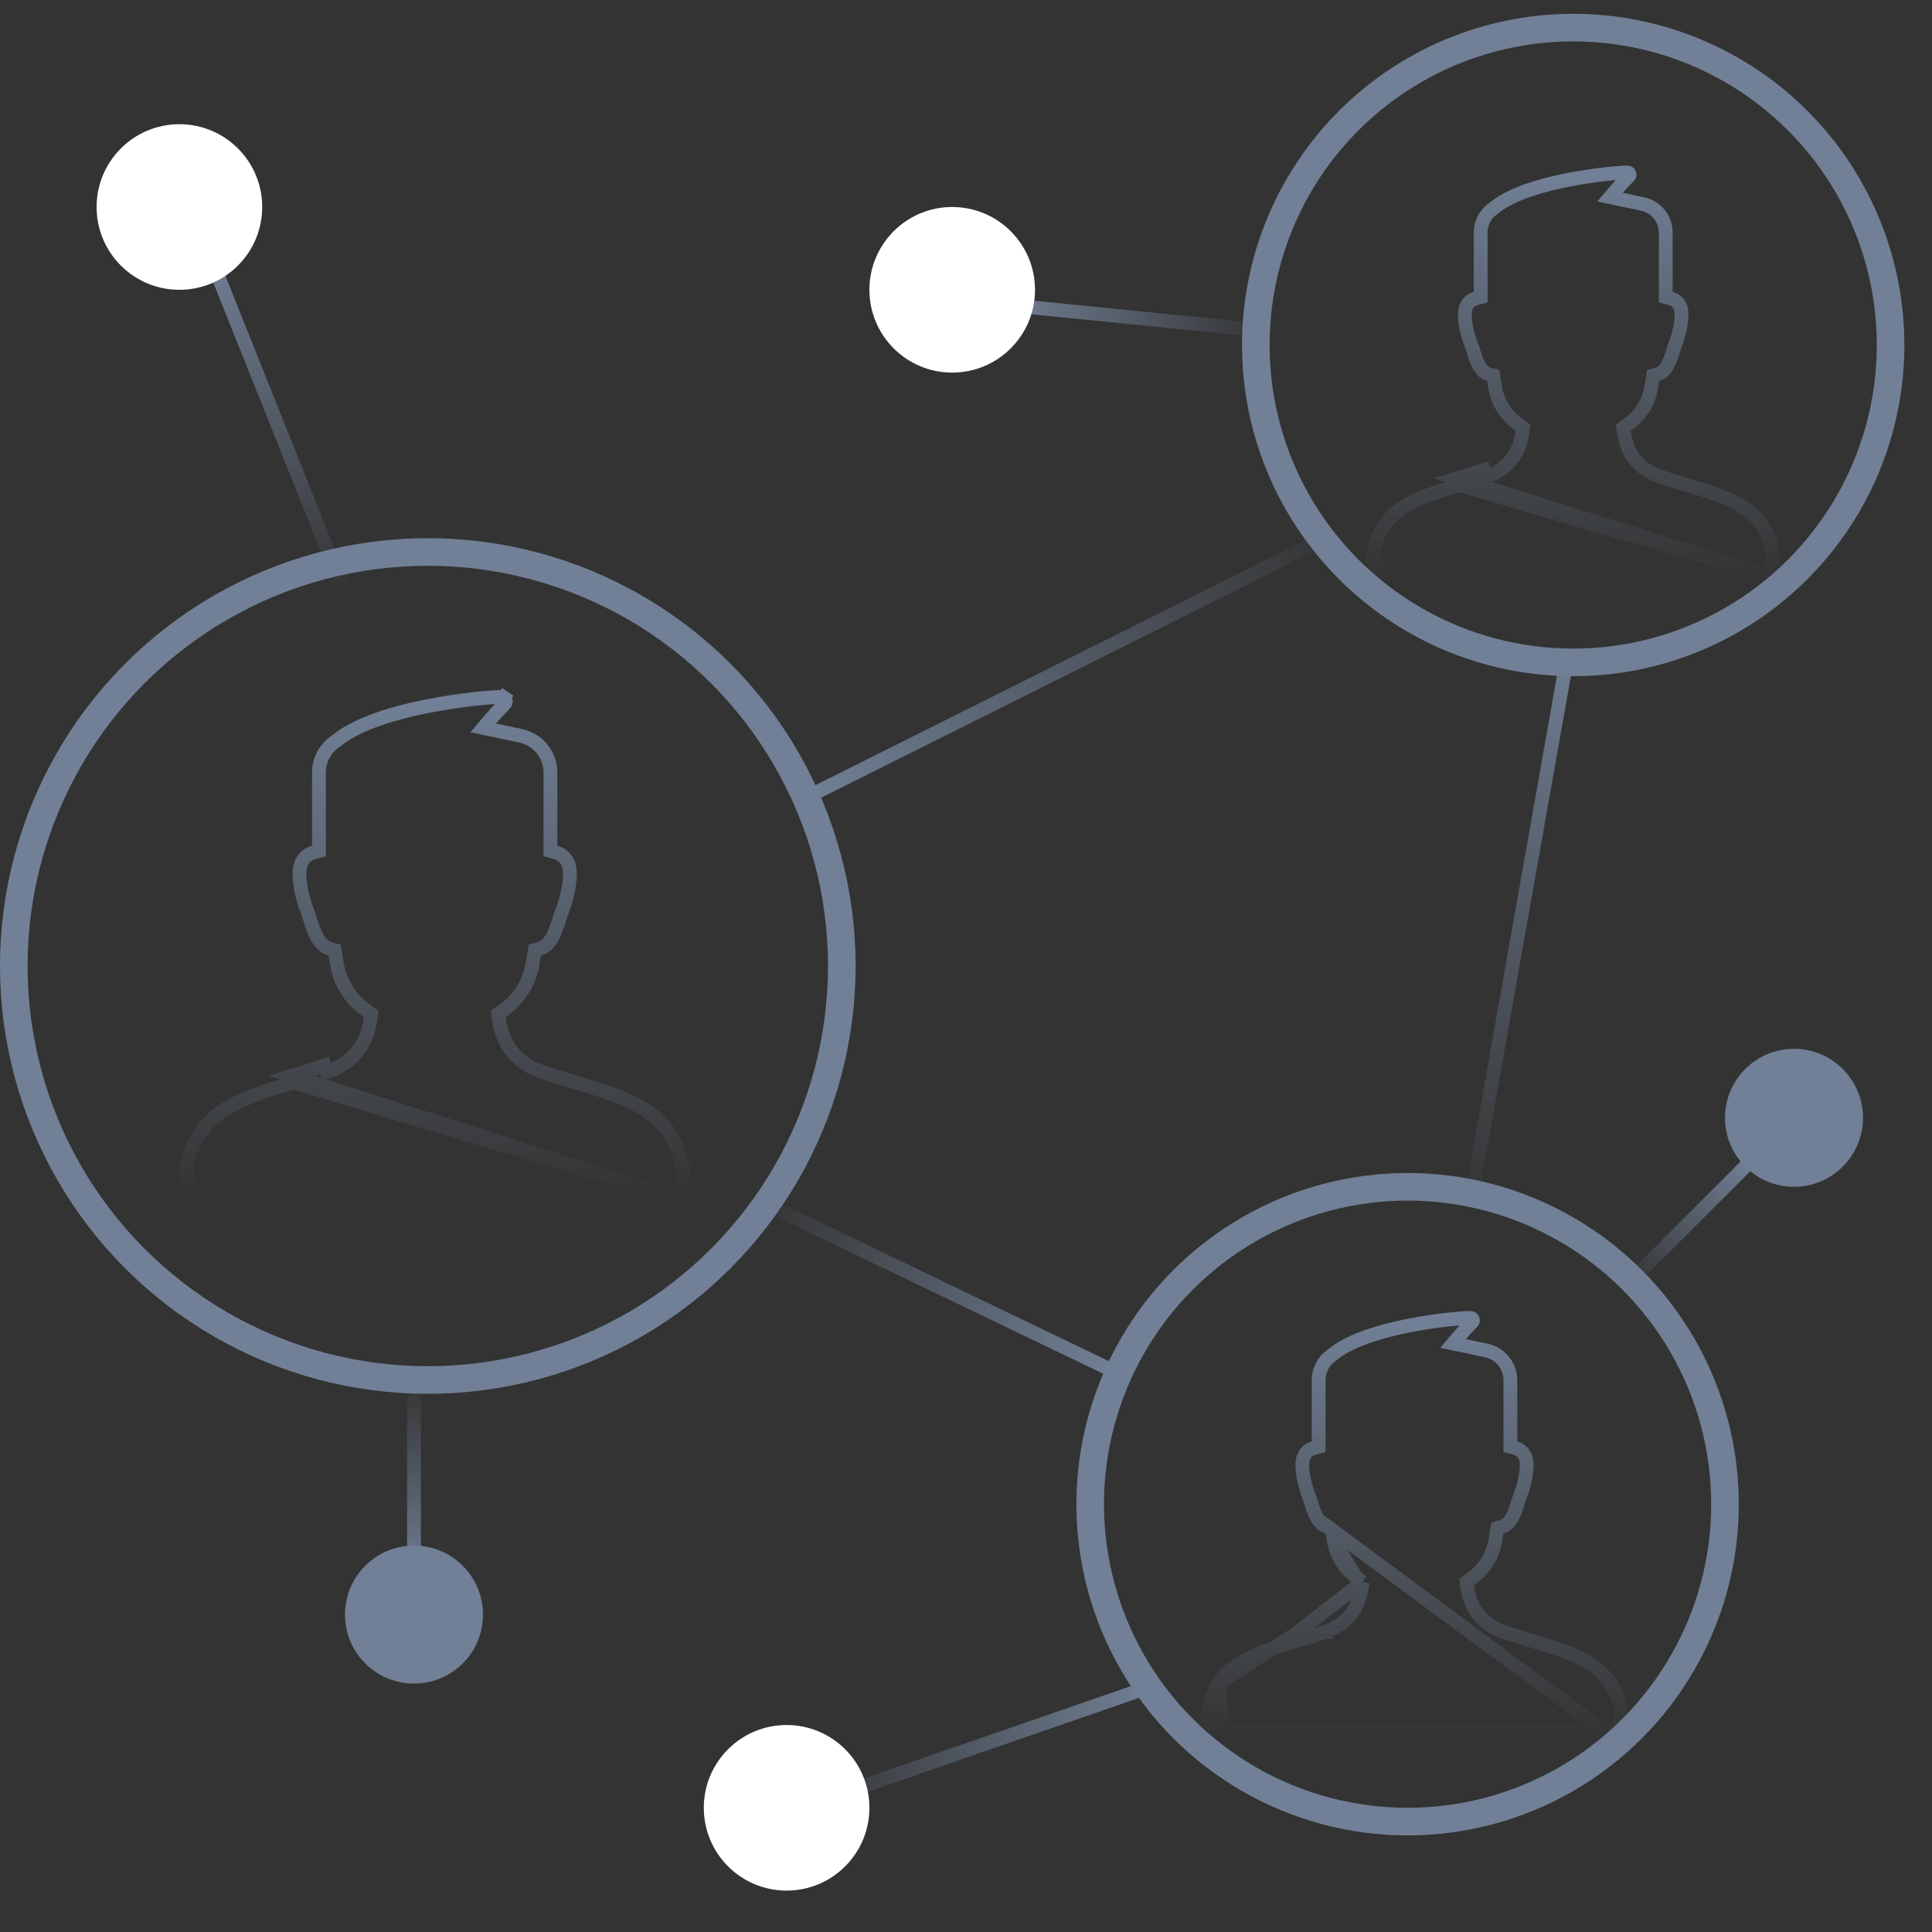 <svg width="140" height="140" viewBox="0 0 140 140" fill="none" xmlns="http://www.w3.org/2000/svg">
<rect x="0" y="0" width="140" height="140" fill="#333333" stroke="none"/>
<path d="M15 18L25 43" stroke="url(#paint0_linear_2191_10596)"/>
<path d="M96 39L58 58" stroke="url(#paint1_linear_2191_10596)"/>
<path d="M84 122L58 131" stroke="url(#paint2_linear_2191_10596)"/>
<path d="M127 84L118 93" stroke="url(#paint3_linear_2191_10596)"/>
<path d="M72 22L92 24" stroke="url(#paint4_linear_2191_10596)"/>
<path d="M30 115L30 100" stroke="url(#paint5_linear_2191_10596)"/>
<path d="M81 99.5L55 87" stroke="url(#paint6_linear_2191_10596)"/>
<path d="M106.5 87.5L113.5 48" stroke="url(#paint7_linear_2191_10596)"/>
<circle cx="13" cy="15" r="6" fill="white"/>
<circle cx="57" cy="131" r="6" fill="white"/>
<circle cx="130" cy="81" r="5" fill="#718096"/>
<circle cx="30" cy="117" r="5" fill="#718096"/>
<circle cx="69" cy="21" r="6" fill="white"/>
<circle cx="31" cy="70" r="30" stroke="#718096" stroke-width="2"/>
<path d="M47.98 86.5H47.98C48.198 86.5 48.413 86.454 48.611 86.364C48.809 86.274 48.986 86.143 49.128 85.98C49.271 85.817 49.376 85.625 49.438 85.418C49.499 85.211 49.515 84.994 49.485 84.78C49.338 83.757 49.029 82.912 48.548 82.18L48.548 82.179C48.111 81.514 47.536 80.949 46.776 80.451C45.406 79.552 43.658 79.024 41.709 78.439L41.7 78.436C40.931 78.205 40.125 77.963 39.318 77.688C38.413 77.379 37.678 76.902 37.137 76.236C36.596 75.57 36.273 74.745 36.142 73.781L36.102 73.489L36.338 73.312L36.595 73.121L36.596 73.12C37.658 72.33 38.371 71.162 38.586 69.861L38.586 69.86L38.703 69.164L38.755 68.851L39.061 68.765C39.33 68.69 39.635 68.512 39.913 68.1C40.192 67.686 40.362 67.157 40.533 66.613C40.533 66.613 40.533 66.613 40.533 66.613L40.537 66.599C40.605 66.384 40.676 66.159 40.749 65.971L40.749 65.971C41.092 65.098 41.3 64.065 41.3 63.297C41.3 62.608 41.016 62.243 40.804 62.058C40.646 61.92 40.458 61.819 40.255 61.764L39.887 61.663V61.282V55.976V55.976C39.887 55.354 39.672 54.75 39.279 54.266C38.885 53.782 38.336 53.447 37.723 53.318C37.723 53.318 37.723 53.318 37.723 53.318L35.836 52.918L35.013 52.744L35.559 52.104C35.847 51.766 36.206 51.377 36.566 51.019L36.566 51.019C36.609 50.976 36.638 50.922 36.649 50.863C36.661 50.805 36.655 50.744 36.632 50.689C36.609 50.633 36.57 50.586 36.519 50.552L36.796 50.136L36.519 50.552C36.469 50.518 36.409 50.5 36.347 50.5H36.347C35.685 50.5 33.401 50.693 31.006 51.166L31.006 51.166C27.806 51.798 25.595 52.666 24.35 53.699L24.331 53.715L24.31 53.728C23.941 53.977 23.639 54.312 23.43 54.704C23.221 55.095 23.113 55.532 23.113 55.975L23.113 55.976L23.113 61.282V61.663L22.745 61.764C22.542 61.819 22.354 61.92 22.196 62.058C21.984 62.243 21.7 62.609 21.7 63.297C21.7 64.065 21.908 65.098 22.25 65.971L22.251 65.971C22.324 66.159 22.395 66.384 22.463 66.599L22.467 66.613L22.467 66.614C22.638 67.157 22.808 67.685 23.087 68.1C23.365 68.512 23.67 68.69 23.939 68.765L24.245 68.851L24.297 69.164L24.414 69.86L24.414 69.861C24.629 71.162 25.342 72.33 26.404 73.12L26.405 73.121L26.662 73.312L26.898 73.489L26.858 73.781C26.727 74.745 26.404 75.57 25.863 76.236C25.323 76.902 24.588 77.379 23.683 77.688C23.683 77.688 23.682 77.688 23.682 77.688L23.521 77.215C22.722 77.488 21.922 77.728 21.148 77.96L47.98 86.5ZM47.98 86.5H15.02H15.019C14.802 86.5 14.586 86.454 14.388 86.364C14.19 86.274 14.014 86.143 13.872 85.98C13.729 85.817 13.624 85.625 13.562 85.418C13.501 85.211 13.485 84.994 13.515 84.78C13.662 83.757 13.972 82.912 14.452 82.179L14.452 82.179C14.889 81.514 15.464 80.949 16.224 80.451C17.594 79.552 19.342 79.024 21.292 78.439L47.98 86.5Z" stroke="url(#paint8_linear_2191_10596)"/>
<circle cx="114" cy="25" r="23" stroke="#718096" stroke-width="2"/>
<path d="M127.362 41.5H127.363C127.526 41.5 127.687 41.465 127.835 41.398C127.983 41.331 128.115 41.233 128.222 41.111C128.329 40.989 128.407 40.845 128.453 40.691C128.499 40.536 128.512 40.373 128.489 40.213C128.372 39.396 128.125 38.724 127.744 38.144L127.743 38.143C127.397 37.616 126.941 37.167 126.334 36.769C125.237 36.05 123.834 35.625 122.25 35.149L122.242 35.147C121.619 34.96 120.964 34.763 120.308 34.539C119.561 34.284 118.949 33.889 118.497 33.332C118.046 32.776 117.778 32.09 117.67 31.295L117.63 31.003L117.866 30.826L118.075 30.671L118.075 30.67C118.917 30.044 119.482 29.119 119.652 28.088L119.652 28.087L119.747 27.523L119.799 27.209L120.105 27.124C120.301 27.069 120.53 26.939 120.743 26.622C120.96 26.3 121.094 25.886 121.234 25.442C121.234 25.442 121.234 25.442 121.234 25.442L121.238 25.428C121.292 25.255 121.35 25.071 121.411 24.915L121.412 24.915C121.685 24.216 121.852 23.39 121.852 22.781C121.852 22.254 121.636 21.983 121.482 21.848C121.364 21.745 121.225 21.671 121.073 21.629L120.705 21.529V21.147V16.845V16.845C120.705 16.363 120.539 15.894 120.234 15.519C119.928 15.143 119.502 14.883 119.026 14.782L117.496 14.459L116.673 14.284L117.219 13.645C117.455 13.368 117.747 13.051 118.041 12.759L118.041 12.759C118.062 12.738 118.077 12.711 118.082 12.681C118.088 12.652 118.085 12.622 118.074 12.595C118.062 12.567 118.043 12.543 118.017 12.526C117.992 12.509 117.961 12.5 117.93 12.5H117.93C117.401 12.5 115.555 12.655 113.618 13.038L113.618 13.038C111.028 13.55 109.254 14.25 108.263 15.072L108.244 15.088L108.223 15.102C107.936 15.294 107.702 15.554 107.54 15.858C107.378 16.162 107.294 16.501 107.295 16.845L107.295 16.845L107.295 21.147V21.529L106.927 21.629C106.775 21.671 106.636 21.745 106.518 21.848C106.364 21.983 106.148 22.254 106.148 22.781C106.148 23.39 106.315 24.216 106.588 24.915L106.589 24.915C106.65 25.071 106.708 25.255 106.762 25.428L106.766 25.442L106.766 25.442C106.906 25.885 107.04 26.3 107.257 26.623C107.47 26.939 107.699 27.069 107.895 27.124L108.201 27.209L108.253 27.523L108.348 28.087L108.348 28.088C108.518 29.119 109.083 30.044 109.925 30.67L109.925 30.671L110.134 30.826L110.37 31.003L110.33 31.295C110.222 32.09 109.955 32.776 109.503 33.332C109.052 33.889 108.44 34.284 107.692 34.539C107.692 34.539 107.692 34.539 107.692 34.539L107.531 34.066C106.882 34.287 106.234 34.482 105.606 34.67L127.362 41.5ZM127.362 41.5H100.637H100.637C100.474 41.5 100.313 41.465 100.165 41.398C100.017 41.331 99.885 41.233 99.778 41.111C99.671 40.989 99.593 40.845 99.546 40.69C99.501 40.536 99.489 40.373 99.511 40.213C99.629 39.396 99.876 38.724 100.257 38.143L100.257 38.143C100.603 37.616 101.059 37.167 101.666 36.769C102.763 36.05 104.166 35.625 105.75 35.149L127.362 41.5ZM113.521 12.548L113.521 12.548L113.521 12.548Z" stroke="url(#paint9_linear_2191_10596)"/>
<circle cx="102" cy="109" r="23" stroke="#718096" stroke-width="2"/>
<path d="M116.307 125.5H116.308C116.479 125.5 116.648 125.464 116.803 125.393C116.958 125.323 117.097 125.22 117.208 125.092C117.32 124.964 117.403 124.814 117.451 124.652C117.499 124.489 117.512 124.319 117.488 124.151C117.367 123.305 117.111 122.608 116.716 122.006L116.716 122.006C116.356 121.459 115.883 120.993 115.255 120.581C114.118 119.836 112.666 119.396 111.03 118.905L111.022 118.902C110.378 118.709 109.702 118.506 109.024 118.275C108.254 118.012 107.625 117.605 107.16 117.033C106.696 116.461 106.421 115.755 106.309 114.935L106.269 114.643L106.505 114.467L106.72 114.306L106.721 114.306C107.594 113.656 108.18 112.696 108.357 111.627L108.357 111.626L108.455 111.043L108.507 110.73L108.813 110.644C109.019 110.586 109.259 110.449 109.482 110.119C109.707 109.784 109.847 109.353 109.991 108.895C109.991 108.895 109.991 108.895 109.991 108.895L109.995 108.881C110.051 108.702 110.111 108.512 110.174 108.351L110.174 108.351C110.458 107.628 110.63 106.772 110.63 106.141C110.63 105.59 110.404 105.306 110.242 105.163C110.118 105.056 109.972 104.978 109.814 104.934L109.446 104.834V104.452V100.007V100.007C109.446 99.504 109.272 99.017 108.954 98.626C108.636 98.234 108.193 97.964 107.697 97.859C107.697 97.859 107.697 97.859 107.697 97.859L106.116 97.524L105.293 97.35L105.839 96.71C106.082 96.425 106.384 96.098 106.687 95.796L106.687 95.796C106.712 95.772 106.728 95.741 106.735 95.707C106.742 95.674 106.738 95.64 106.725 95.608C106.712 95.576 106.69 95.549 106.66 95.53C106.631 95.51 106.597 95.5 106.561 95.5H106.561C106.013 95.5 104.105 95.661 102.102 96.056L102.102 96.056C99.424 96.585 97.588 97.309 96.561 98.161L96.542 98.177L96.521 98.191C96.223 98.392 95.979 98.663 95.81 98.979C95.642 99.296 95.554 99.648 95.554 100.006L95.554 100.007L95.554 104.452V104.834L95.186 104.934C95.028 104.978 94.881 105.056 94.758 105.163C94.596 105.306 94.37 105.591 94.37 106.141C94.37 106.772 94.542 107.628 94.826 108.351L94.826 108.351C94.889 108.512 94.949 108.702 95.005 108.881L95.009 108.895L95.009 108.895C95.153 109.352 95.292 109.783 95.518 110.119L116.307 125.5ZM116.307 125.5H88.692H88.692M116.307 125.5H88.692M88.692 125.5C88.521 125.5 88.352 125.464 88.197 125.393C88.041 125.323 87.903 125.22 87.791 125.092C87.68 124.964 87.597 124.814 87.549 124.651C87.501 124.489 87.488 124.319 87.512 124.152C87.634 123.305 87.889 122.608 88.285 122.005L88.285 122.005M88.692 125.5L88.285 122.005M88.285 122.005C88.644 121.458 89.117 120.993 89.746 120.581C90.882 119.836 92.334 119.396 93.97 118.905M88.285 122.005L93.827 118.426M98.731 114.643L98.691 114.935C98.579 115.755 98.305 116.461 97.841 117.032C97.376 117.605 96.747 118.012 95.976 118.275M98.731 114.643L93.827 118.426M98.731 114.643L98.495 114.467M98.731 114.643L98.495 114.467M95.976 118.275L95.815 117.802L95.977 118.275C95.976 118.275 95.976 118.275 95.976 118.275ZM95.976 118.275C95.296 118.507 94.617 118.711 93.97 118.905M93.97 118.905L93.827 118.426M93.97 118.905C93.97 118.905 93.97 118.905 93.97 118.905L93.827 118.426M98.495 114.467L98.279 114.306L98.279 114.306M98.495 114.467L98.279 114.306M98.279 114.306C97.406 113.656 96.82 112.696 96.643 111.627L96.643 111.626M98.279 114.306L96.643 111.626M96.643 111.626L96.545 111.043L96.493 110.73M96.643 111.626L96.493 110.73M96.493 110.73L96.187 110.644M96.493 110.73L96.187 110.644M96.187 110.644C95.981 110.586 95.741 110.449 95.518 110.119L96.187 110.644ZM102.005 95.566L102.005 95.566L102.005 95.566Z" stroke="url(#paint10_linear_2191_10596)"/>
<defs>
<linearGradient id="paint0_linear_2191_10596" x1="15.518" y1="18.463" x2="24.923" y2="43.031" gradientUnits="userSpaceOnUse">
<stop stop-color="#718096"/>
<stop offset="1" stop-color="#718096" stop-opacity="0"/>
</linearGradient>
<linearGradient id="paint1_linear_2191_10596" x1="58.465" y1="58.93" x2="97.5" y2="39" gradientUnits="userSpaceOnUse">
<stop stop-color="#718096"/>
<stop offset="1" stop-color="#718096" stop-opacity="0"/>
</linearGradient>
<linearGradient id="paint2_linear_2191_10596" x1="83.5" y1="122.5" x2="57.967" y2="130.906" gradientUnits="userSpaceOnUse">
<stop stop-color="#718096"/>
<stop offset="1" stop-color="#718096" stop-opacity="0"/>
</linearGradient>
<linearGradient id="paint3_linear_2191_10596" x1="127.01" y1="84.427" x2="118.155" y2="93.158" gradientUnits="userSpaceOnUse">
<stop stop-color="#718096"/>
<stop offset="1" stop-color="#718096" stop-opacity="0"/>
</linearGradient>
<linearGradient id="paint4_linear_2191_10596" x1="72.493" y1="21.739" x2="92.011" y2="23.91" gradientUnits="userSpaceOnUse">
<stop stop-color="#718096"/>
<stop offset="1" stop-color="#718096" stop-opacity="0"/>
</linearGradient>
<linearGradient id="paint5_linear_2191_10596" x1="29.691" y1="114.653" x2="29.813" y2="99.998" gradientUnits="userSpaceOnUse">
<stop stop-color="#718096"/>
<stop offset="1" stop-color="#718096" stop-opacity="0"/>
</linearGradient>
<linearGradient id="paint6_linear_2191_10596" x1="80.5" y1="99" x2="55.22" y2="86.56" gradientUnits="userSpaceOnUse">
<stop stop-color="#718096"/>
<stop offset="1" stop-color="#718096" stop-opacity="0"/>
</linearGradient>
<linearGradient id="paint7_linear_2191_10596" x1="112.5" y1="46" x2="107" y2="88" gradientUnits="userSpaceOnUse">
<stop stop-color="#718096"/>
<stop offset="1" stop-color="#718096" stop-opacity="0"/>
</linearGradient>
<linearGradient id="paint8_linear_2191_10596" x1="24.43" y1="50.855" x2="24.41" y2="87.008" gradientUnits="userSpaceOnUse">
<stop stop-color="#718096"/>
<stop offset="1" stop-color="#718096" stop-opacity="0"/>
</linearGradient>
<linearGradient id="paint9_linear_2191_10596" x1="108.268" y1="12.694" x2="108.252" y2="42.007" gradientUnits="userSpaceOnUse">
<stop stop-color="#718096"/>
<stop offset="1" stop-color="#718096" stop-opacity="0"/>
</linearGradient>
<linearGradient id="paint10_linear_2191_10596" x1="96.577" y1="95.717" x2="96.56" y2="126.007" gradientUnits="userSpaceOnUse">
<stop stop-color="#718096"/>
<stop offset="1" stop-color="#718096" stop-opacity="0"/>
</linearGradient>
</defs>
</svg>
